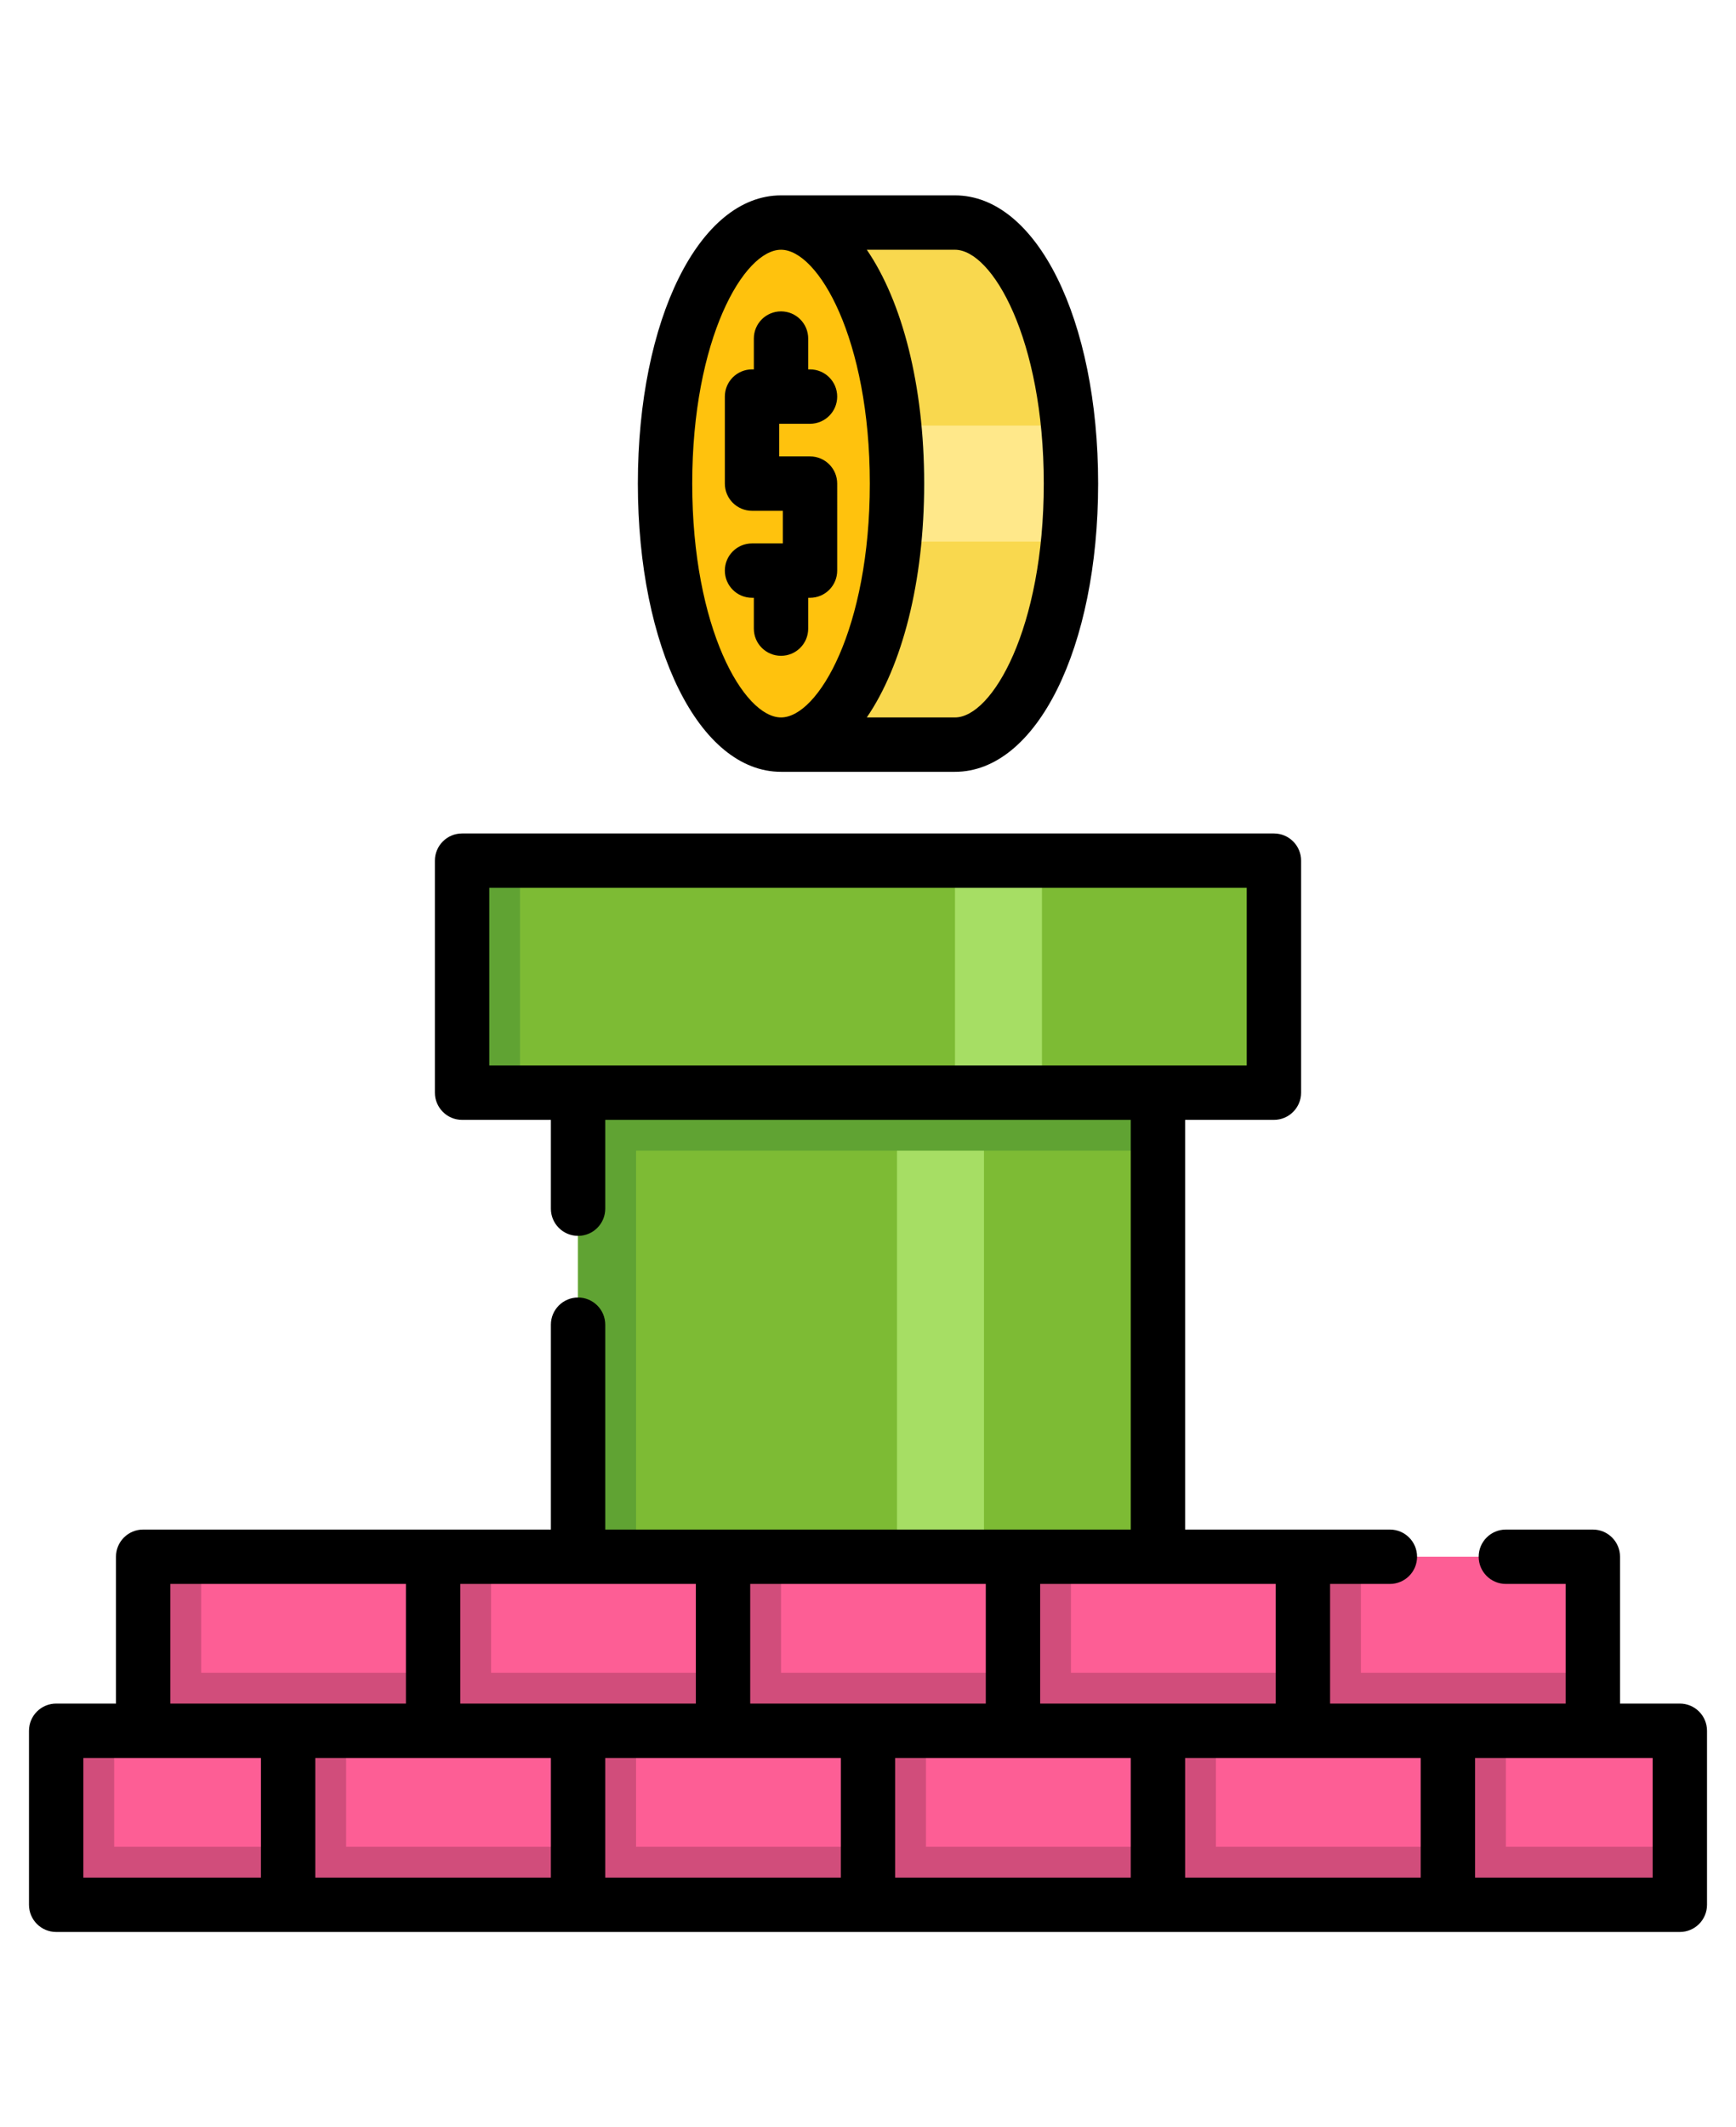 <?xml version="1.0" encoding="iso-8859-1"?>
<!-- Uploaded to: SVG Repo, www.svgrepo.com, Generator: SVG Repo Mixer Tools -->
<svg width="40" height="49"  version="1.1" id="Layer_1" xmlns="http://www.w3.org/2000/svg" xmlns:xlink="http://www.w3.org/1999/xlink" 
	 viewBox="0 0 512 512" xml:space="preserve">
<rect x="170.489" y="238.898" style="fill:#7DBB34;" width="171.023" height="205.228"/>
<rect x="170.489" y="238.898" style="fill:#60A333;" width="17.102" height="205.228"/>
<rect x="264.551" y="238.898" style="fill:#A6DE64;" width="25.653" height="205.228"/>
<rect x="170.489" y="238.898" style="fill:#60A333;" width="171.023" height="42.756"/>
<rect x="136.284" y="196.142" style="fill:#7DBB34;" width="239.432" height="68.409"/>
<rect x="136.284" y="196.142" style="fill:#A6DE64;" width="239.432" height="68.409"/>
<rect x="136.284" y="196.142" style="fill:#60A333;" width="17.102" height="68.409"/>
<g>
	<rect x="153.386" y="196.142" style="fill:#7DBB34;" width="128.267" height="68.409"/>
	<rect x="307.307" y="196.142" style="fill:#7DBB34;" width="68.409" height="68.409"/>
</g>
<path style="fill:#F9D84E;" d="M281.653,8.017h-51.307v153.921h51.307c18.891,0,34.205-34.456,34.205-76.96
	S300.544,8.017,281.653,8.017z"/>
<path style="fill:#FFE88A;" d="M230.347,102.079H315c0.556-5.503,0.858-11.221,0.858-17.102s-0.302-11.6-0.858-17.102h-84.653
	V102.079z"/>
<ellipse style="fill:#FFC20D;" cx="230.347" cy="84.977" rx="34.205" ry="76.96"/>
<rect x="42.221" y="401.37" style="fill:#FD5E95;" width="85.511" height="51.307"/>
<polygon style="fill:#D14D7B;" points="59.324,435.574 59.324,401.37 42.221,401.37 42.221,452.676 127.733,452.676 
	127.733,435.574 "/>
<rect x="127.733" y="401.37" style="fill:#FD5E95;" width="85.511" height="51.307"/>
<polygon style="fill:#D14D7B;" points="144.835,435.574 144.835,401.37 127.733,401.37 127.733,452.676 213.244,452.676 
	213.244,435.574 "/>
<rect x="213.244" y="401.37" style="fill:#FD5E95;" width="85.511" height="51.307"/>
<polygon style="fill:#D14D7B;" points="230.347,435.574 230.347,401.37 213.244,401.37 213.244,452.676 298.756,452.676 
	298.756,435.574 "/>
<rect x="298.756" y="401.37" style="fill:#FD5E95;" width="85.511" height="51.307"/>
<polygon style="fill:#D14D7B;" points="315.858,435.574 315.858,401.37 298.756,401.37 298.756,452.676 384.267,452.676 
	384.267,435.574 "/>
<rect x="384.267" y="401.37" style="fill:#FD5E95;" width="85.511" height="51.307"/>
<polygon style="fill:#D14D7B;" points="401.37,435.574 401.37,401.37 384.267,401.37 384.267,452.676 469.779,452.676 
	469.779,435.574 "/>
<rect x="84.977" y="452.676" style="fill:#FD5E95;" width="85.511" height="51.307"/>
<polygon style="fill:#D14D7B;" points="102.079,486.881 102.079,452.676 84.977,452.676 84.977,503.983 170.489,503.983 
	170.489,486.881 "/>
<rect x="170.489" y="452.676" style="fill:#FD5E95;" width="85.511" height="51.307"/>
<polygon style="fill:#D14D7B;" points="187.591,486.881 187.591,452.676 170.489,452.676 170.489,503.983 256,503.983 256,486.881 
	"/>
<rect x="256" y="452.676" style="fill:#FD5E95;" width="85.511" height="51.307"/>
<polygon style="fill:#D14D7B;" points="273.102,486.881 273.102,452.676 256,452.676 256,503.983 341.511,503.983 341.511,486.881 
	"/>
<rect x="341.511" y="452.676" style="fill:#FD5E95;" width="85.511" height="51.307"/>
<polygon style="fill:#D14D7B;" points="358.614,486.881 358.614,452.676 341.511,452.676 341.511,503.983 427.023,503.983 
	427.023,486.881 "/>
<rect x="427.023" y="452.676" style="fill:#FD5E95;" width="68.409" height="51.307"/>
<polygon style="fill:#D14D7B;" points="444.125,486.881 444.125,452.676 427.023,452.676 427.023,503.983 495.432,503.983 
	495.432,486.881 "/>
<rect x="16.568" y="452.676" style="fill:#FD5E95;" width="68.409" height="51.307"/>
<polygon style="fill:#D14D7B;" points="33.67,486.881 33.67,452.676 16.568,452.676 16.568,503.983 84.977,503.983 84.977,486.881 
	"/>
<path d="M230.347,169.954h51.307c24.07,0,42.221-36.533,42.221-84.977S305.724,0,281.653,0h-51.307
	c-24.07,0-42.221,36.533-42.221,84.977S206.276,169.954,230.347,169.954z M307.841,84.977c0,42.715-15.253,68.944-26.188,68.944
	h-26.008c10.401-15.177,16.923-39.917,16.923-68.944s-6.521-53.766-16.923-68.944h26.008
	C292.588,16.033,307.841,42.262,307.841,84.977z M230.347,16.033c10.935,0,26.188,26.229,26.188,68.944
	s-15.253,68.944-26.188,68.944c-10.935,0-26.188-26.229-26.188-68.944S219.412,16.033,230.347,16.033z"/>
<path d="M222.33,118.647v9.086c0,4.428,3.589,8.017,8.017,8.017s8.017-3.588,8.017-8.017v-9.086h0.534
	c4.427,0,8.017-3.588,8.017-8.017V84.977c0-4.428-3.589-8.017-8.017-8.017h-9.086v-9.62h9.086c4.427,0,8.017-3.588,8.017-8.017
	s-3.589-8.017-8.017-8.017h-0.534v-9.086c0-4.428-3.589-8.017-8.017-8.017s-8.017,3.588-8.017,8.017v9.086h-0.534
	c-4.427,0-8.017,3.588-8.017,8.017v25.653c0,4.428,3.589,8.017,8.017,8.017h9.086v9.62h-9.086c-4.427,0-8.017,3.588-8.017,8.017
	c0,4.428,3.589,8.017,8.017,8.017H222.33z"/>
<path d="M495.432,444.66h-17.637v-43.29c0-4.428-3.588-8.017-8.017-8.017h-25.653c-4.428,0-8.017,3.588-8.017,8.017
	s3.588,8.017,8.017,8.017h17.637v35.273h-69.478v-35.273h17.637c4.428,0,8.017-3.588,8.017-8.017s-3.588-8.017-8.017-8.017h-60.392
	V272.568h26.188c4.428,0,8.017-3.588,8.017-8.017v-68.409c0-4.428-3.588-8.017-8.017-8.017H136.284
	c-4.427,0-8.017,3.588-8.017,8.017v68.409c0,4.428,3.589,8.017,8.017,8.017h26.188v26.184c0,4.428,3.589,8.017,8.017,8.017
	s8.017-3.588,8.017-8.017v-26.184h154.99v120.785h-34.739h-85.511h-34.739v-60.391c0-4.428-3.589-8.017-8.017-8.017
	s-8.017,3.588-8.017,8.017v60.391H42.221c-4.427,0-8.017,3.588-8.017,8.017v43.29H16.568c-4.427,0-8.017,3.588-8.017,8.017v51.307
	c0,4.428,3.589,8.017,8.017,8.017h478.864c4.428,0,8.017-3.588,8.017-8.017v-51.307C503.449,448.248,499.861,444.66,495.432,444.66z
	 M144.301,204.159h223.399v52.376H144.301V204.159z M376.251,409.386v35.273h-69.478v-35.273H376.251z M290.739,444.66h-69.478
	v-35.273h69.478V444.66z M205.228,409.386v35.273h-69.478v-35.273H205.228z M50.238,409.386h69.478v35.273H50.238V409.386z
	 M24.585,460.693H76.96v35.273H24.585V460.693z M92.994,460.693h69.478v35.273H92.994V460.693z M178.505,460.693h69.478v35.273
	h-69.478V460.693z M264.017,460.693h69.478v35.273h-69.478V460.693z M349.528,460.693h69.478v35.273h-69.478V460.693z
	 M487.415,495.967H435.04v-35.273h52.376V495.967z"/>
</svg>